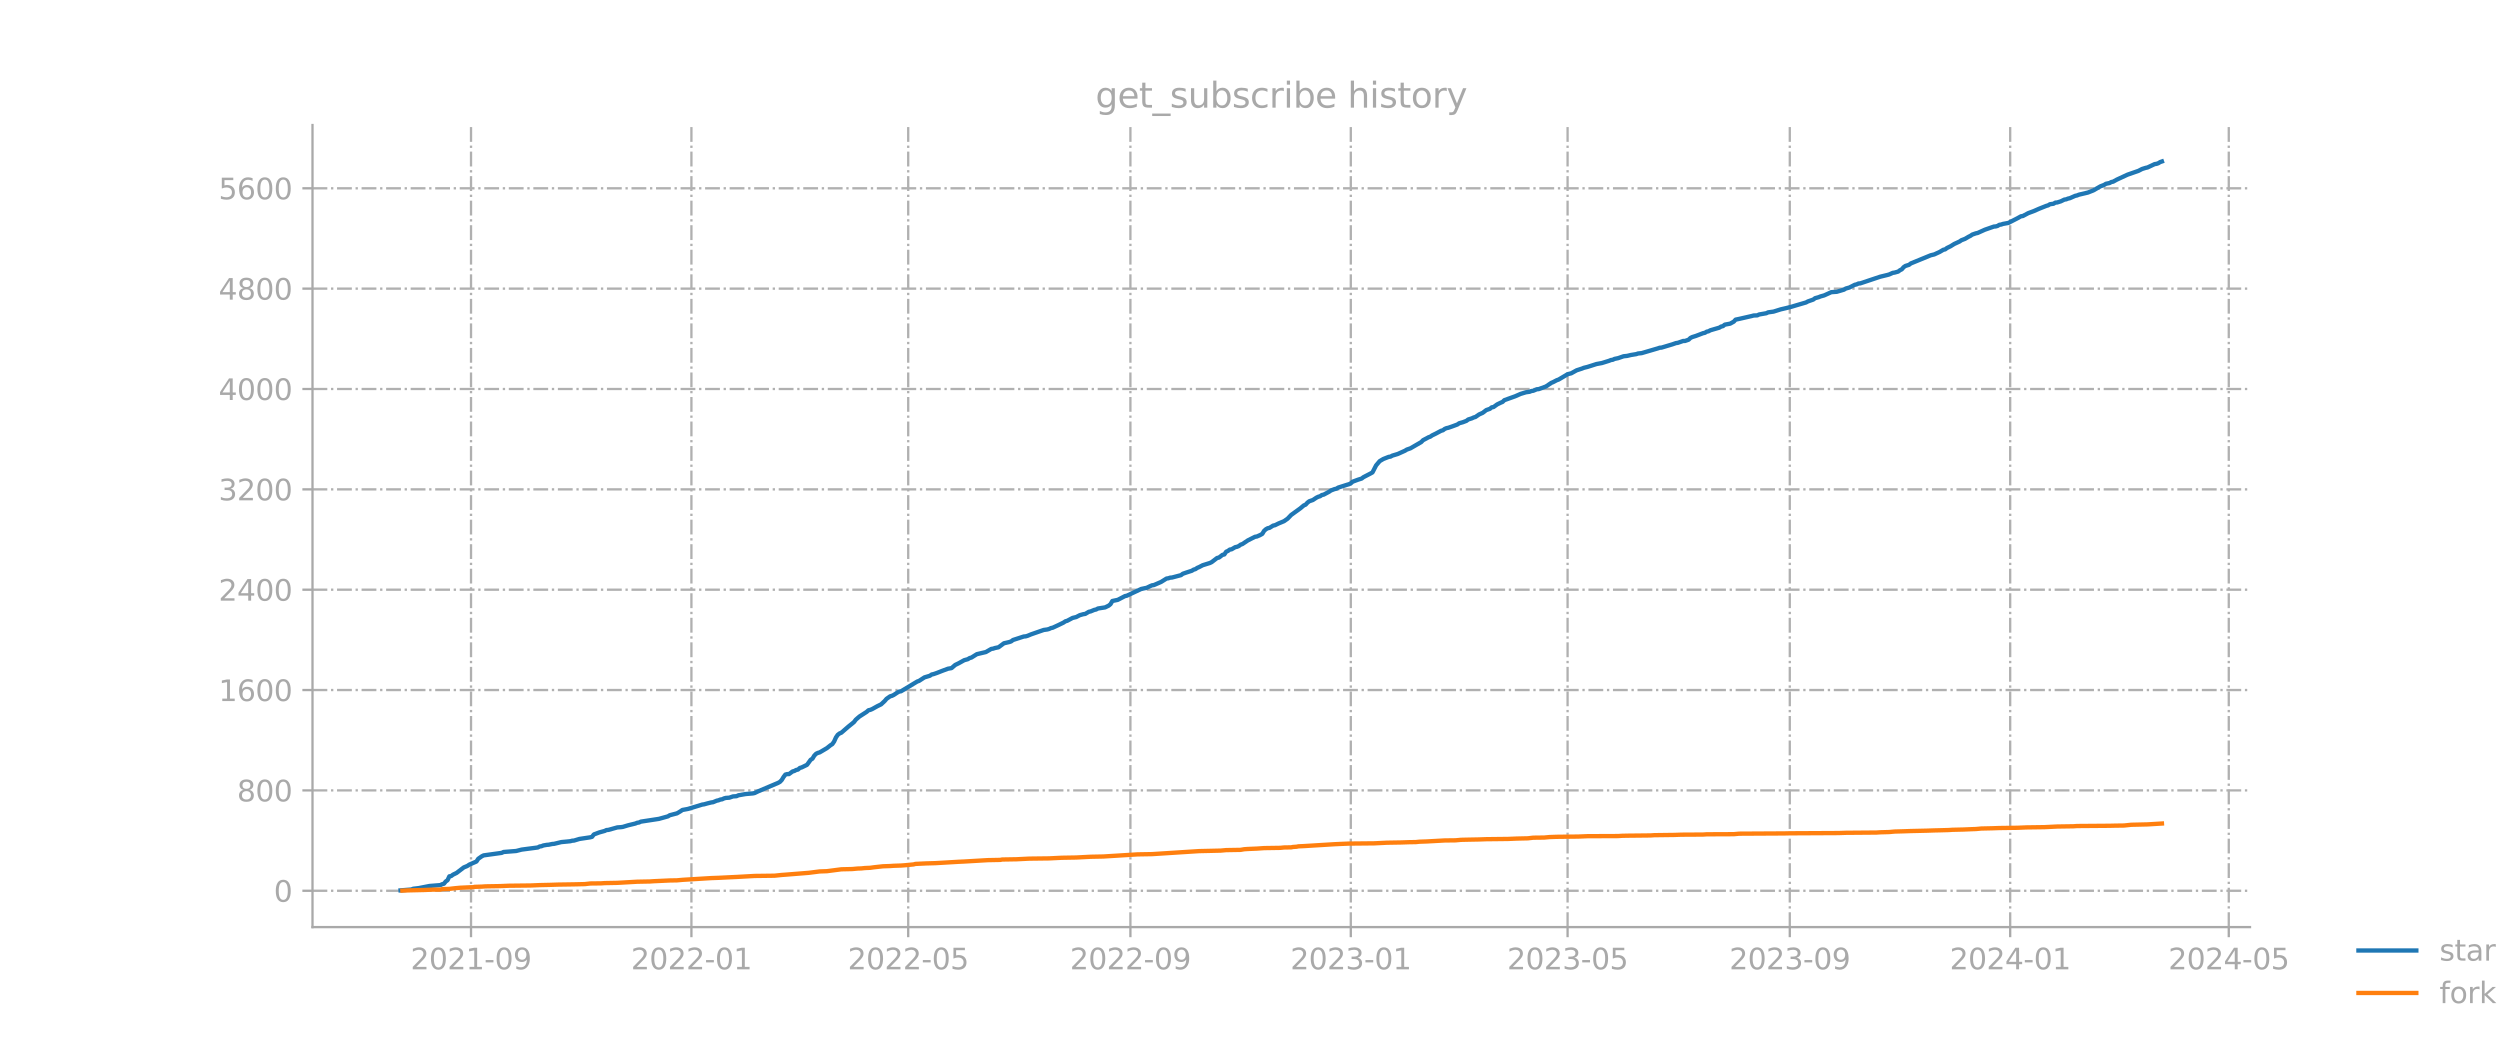<?xml version="1.0" encoding="utf-8" standalone="no"?>
<!DOCTYPE svg PUBLIC "-//W3C//DTD SVG 1.1//EN"
  "http://www.w3.org/Graphics/SVG/1.1/DTD/svg11.dtd">
<svg xmlns:xlink="http://www.w3.org/1999/xlink" width="864pt" height="360pt" viewBox="0 0 864 360" xmlns="http://www.w3.org/2000/svg" version="1.1">
 <defs>
  <style type="text/css">*{stroke-linejoin: round; stroke-linecap: butt}</style>
 </defs>
 <g id="figure_1">
  <g id="patch_1">
   <path d="M 0 360 
L 864 360 
L 864 0 
L 0 0 
L 0 360 
z
" style="fill: none; opacity: 0"/>
  </g>
  <g id="axes_1">
   <g id="patch_2">
    <path d="M 108 320.4 
L 777.6 320.4 
L 777.6 43.2 
L 108 43.2 
L 108 320.4 
z
" style="fill: none; opacity: 0"/>
   </g>
   <g id="matplotlib.axis_1">
    <g id="xtick_1">
     <g id="line2d_1">
      <path d="M 162.785 320.4 
L 162.785 43.2 
" clip-path="url(#pec0a8b3ad5)" style="fill: none; stroke-dasharray: 5.12,1.28,0.8,1.28; stroke-dashoffset: 0; stroke: #b0b0b0; stroke-width: 0.8"/>
     </g>
     <g id="line2d_2">
      <defs>
       <path id="m3a8249c954" d="M 0 0 
L 0 3.5 
" style="stroke: #a9a9a9; stroke-width: 0.8"/>
      </defs>
      <g>
       <use xlink:href="#m3a8249c954" x="162.785" y="320.4" style="fill: #a9a9a9; stroke: #a9a9a9; stroke-width: 0.8"/>
      </g>
     </g>
     <g id="text_1">
      <!-- 2021-09 -->
      <g style="fill: #a9a9a9" transform="translate(141.894 334.998) scale(0.1 -0.1)">
       <defs>
        <path id="DejaVuSans-32" d="M 1228 531 
L 3431 531 
L 3431 0 
L 469 0 
L 469 531 
Q 828 903 1448 1529 
Q 2069 2156 2228 2338 
Q 2531 2678 2651 2914 
Q 2772 3150 2772 3378 
Q 2772 3750 2511 3984 
Q 2250 4219 1831 4219 
Q 1534 4219 1204 4116 
Q 875 4013 500 3803 
L 500 4441 
Q 881 4594 1212 4672 
Q 1544 4750 1819 4750 
Q 2544 4750 2975 4387 
Q 3406 4025 3406 3419 
Q 3406 3131 3298 2873 
Q 3191 2616 2906 2266 
Q 2828 2175 2409 1742 
Q 1991 1309 1228 531 
z
" transform="scale(0.016)"/>
        <path id="DejaVuSans-30" d="M 2034 4250 
Q 1547 4250 1301 3770 
Q 1056 3291 1056 2328 
Q 1056 1369 1301 889 
Q 1547 409 2034 409 
Q 2525 409 2770 889 
Q 3016 1369 3016 2328 
Q 3016 3291 2770 3770 
Q 2525 4250 2034 4250 
z
M 2034 4750 
Q 2819 4750 3233 4129 
Q 3647 3509 3647 2328 
Q 3647 1150 3233 529 
Q 2819 -91 2034 -91 
Q 1250 -91 836 529 
Q 422 1150 422 2328 
Q 422 3509 836 4129 
Q 1250 4750 2034 4750 
z
" transform="scale(0.016)"/>
        <path id="DejaVuSans-31" d="M 794 531 
L 1825 531 
L 1825 4091 
L 703 3866 
L 703 4441 
L 1819 4666 
L 2450 4666 
L 2450 531 
L 3481 531 
L 3481 0 
L 794 0 
L 794 531 
z
" transform="scale(0.016)"/>
        <path id="DejaVuSans-2d" d="M 313 2009 
L 1997 2009 
L 1997 1497 
L 313 1497 
L 313 2009 
z
" transform="scale(0.016)"/>
        <path id="DejaVuSans-39" d="M 703 97 
L 703 672 
Q 941 559 1184 500 
Q 1428 441 1663 441 
Q 2288 441 2617 861 
Q 2947 1281 2994 2138 
Q 2813 1869 2534 1725 
Q 2256 1581 1919 1581 
Q 1219 1581 811 2004 
Q 403 2428 403 3163 
Q 403 3881 828 4315 
Q 1253 4750 1959 4750 
Q 2769 4750 3195 4129 
Q 3622 3509 3622 2328 
Q 3622 1225 3098 567 
Q 2575 -91 1691 -91 
Q 1453 -91 1209 -44 
Q 966 3 703 97 
z
M 1959 2075 
Q 2384 2075 2632 2365 
Q 2881 2656 2881 3163 
Q 2881 3666 2632 3958 
Q 2384 4250 1959 4250 
Q 1534 4250 1286 3958 
Q 1038 3666 1038 3163 
Q 1038 2656 1286 2365 
Q 1534 2075 1959 2075 
z
" transform="scale(0.016)"/>
       </defs>
       <use xlink:href="#DejaVuSans-32"/>
       <use xlink:href="#DejaVuSans-30" x="63.623"/>
       <use xlink:href="#DejaVuSans-32" x="127.246"/>
       <use xlink:href="#DejaVuSans-31" x="190.869"/>
       <use xlink:href="#DejaVuSans-2d" x="254.492"/>
       <use xlink:href="#DejaVuSans-30" x="290.576"/>
       <use xlink:href="#DejaVuSans-39" x="354.199"/>
      </g>
     </g>
    </g>
    <g id="xtick_2">
     <g id="line2d_3">
      <path d="M 238.954 320.4 
L 238.954 43.2 
" clip-path="url(#pec0a8b3ad5)" style="fill: none; stroke-dasharray: 5.12,1.28,0.8,1.28; stroke-dashoffset: 0; stroke: #b0b0b0; stroke-width: 0.8"/>
     </g>
     <g id="line2d_4">
      <g>
       <use xlink:href="#m3a8249c954" x="238.954" y="320.4" style="fill: #a9a9a9; stroke: #a9a9a9; stroke-width: 0.8"/>
      </g>
     </g>
     <g id="text_2">
      <!-- 2022-01 -->
      <g style="fill: #a9a9a9" transform="translate(218.063 334.998) scale(0.1 -0.1)">
       <use xlink:href="#DejaVuSans-32"/>
       <use xlink:href="#DejaVuSans-30" x="63.623"/>
       <use xlink:href="#DejaVuSans-32" x="127.246"/>
       <use xlink:href="#DejaVuSans-32" x="190.869"/>
       <use xlink:href="#DejaVuSans-2d" x="254.492"/>
       <use xlink:href="#DejaVuSans-30" x="290.576"/>
       <use xlink:href="#DejaVuSans-31" x="354.199"/>
      </g>
     </g>
    </g>
    <g id="xtick_3">
     <g id="line2d_5">
      <path d="M 313.875 320.4 
L 313.875 43.2 
" clip-path="url(#pec0a8b3ad5)" style="fill: none; stroke-dasharray: 5.12,1.28,0.8,1.28; stroke-dashoffset: 0; stroke: #b0b0b0; stroke-width: 0.8"/>
     </g>
     <g id="line2d_6">
      <g>
       <use xlink:href="#m3a8249c954" x="313.875" y="320.4" style="fill: #a9a9a9; stroke: #a9a9a9; stroke-width: 0.8"/>
      </g>
     </g>
     <g id="text_3">
      <!-- 2022-05 -->
      <g style="fill: #a9a9a9" transform="translate(292.983 334.998) scale(0.1 -0.1)">
       <defs>
        <path id="DejaVuSans-35" d="M 691 4666 
L 3169 4666 
L 3169 4134 
L 1269 4134 
L 1269 2991 
Q 1406 3038 1543 3061 
Q 1681 3084 1819 3084 
Q 2600 3084 3056 2656 
Q 3513 2228 3513 1497 
Q 3513 744 3044 326 
Q 2575 -91 1722 -91 
Q 1428 -91 1123 -41 
Q 819 9 494 109 
L 494 744 
Q 775 591 1075 516 
Q 1375 441 1709 441 
Q 2250 441 2565 725 
Q 2881 1009 2881 1497 
Q 2881 1984 2565 2268 
Q 2250 2553 1709 2553 
Q 1456 2553 1204 2497 
Q 953 2441 691 2322 
L 691 4666 
z
" transform="scale(0.016)"/>
       </defs>
       <use xlink:href="#DejaVuSans-32"/>
       <use xlink:href="#DejaVuSans-30" x="63.623"/>
       <use xlink:href="#DejaVuSans-32" x="127.246"/>
       <use xlink:href="#DejaVuSans-32" x="190.869"/>
       <use xlink:href="#DejaVuSans-2d" x="254.492"/>
       <use xlink:href="#DejaVuSans-30" x="290.576"/>
       <use xlink:href="#DejaVuSans-35" x="354.199"/>
      </g>
     </g>
    </g>
    <g id="xtick_4">
     <g id="line2d_7">
      <path d="M 390.668 320.4 
L 390.668 43.2 
" clip-path="url(#pec0a8b3ad5)" style="fill: none; stroke-dasharray: 5.12,1.28,0.8,1.28; stroke-dashoffset: 0; stroke: #b0b0b0; stroke-width: 0.8"/>
     </g>
     <g id="line2d_8">
      <g>
       <use xlink:href="#m3a8249c954" x="390.668" y="320.4" style="fill: #a9a9a9; stroke: #a9a9a9; stroke-width: 0.8"/>
      </g>
     </g>
     <g id="text_4">
      <!-- 2022-09 -->
      <g style="fill: #a9a9a9" transform="translate(369.777 334.998) scale(0.1 -0.1)">
       <use xlink:href="#DejaVuSans-32"/>
       <use xlink:href="#DejaVuSans-30" x="63.623"/>
       <use xlink:href="#DejaVuSans-32" x="127.246"/>
       <use xlink:href="#DejaVuSans-32" x="190.869"/>
       <use xlink:href="#DejaVuSans-2d" x="254.492"/>
       <use xlink:href="#DejaVuSans-30" x="290.576"/>
       <use xlink:href="#DejaVuSans-39" x="354.199"/>
      </g>
     </g>
    </g>
    <g id="xtick_5">
     <g id="line2d_9">
      <path d="M 466.837 320.4 
L 466.837 43.2 
" clip-path="url(#pec0a8b3ad5)" style="fill: none; stroke-dasharray: 5.12,1.28,0.8,1.28; stroke-dashoffset: 0; stroke: #b0b0b0; stroke-width: 0.8"/>
     </g>
     <g id="line2d_10">
      <g>
       <use xlink:href="#m3a8249c954" x="466.837" y="320.4" style="fill: #a9a9a9; stroke: #a9a9a9; stroke-width: 0.8"/>
      </g>
     </g>
     <g id="text_5">
      <!-- 2023-01 -->
      <g style="fill: #a9a9a9" transform="translate(445.946 334.998) scale(0.1 -0.1)">
       <defs>
        <path id="DejaVuSans-33" d="M 2597 2516 
Q 3050 2419 3304 2112 
Q 3559 1806 3559 1356 
Q 3559 666 3084 287 
Q 2609 -91 1734 -91 
Q 1441 -91 1130 -33 
Q 819 25 488 141 
L 488 750 
Q 750 597 1062 519 
Q 1375 441 1716 441 
Q 2309 441 2620 675 
Q 2931 909 2931 1356 
Q 2931 1769 2642 2001 
Q 2353 2234 1838 2234 
L 1294 2234 
L 1294 2753 
L 1863 2753 
Q 2328 2753 2575 2939 
Q 2822 3125 2822 3475 
Q 2822 3834 2567 4026 
Q 2313 4219 1838 4219 
Q 1578 4219 1281 4162 
Q 984 4106 628 3988 
L 628 4550 
Q 988 4650 1302 4700 
Q 1616 4750 1894 4750 
Q 2613 4750 3031 4423 
Q 3450 4097 3450 3541 
Q 3450 3153 3228 2886 
Q 3006 2619 2597 2516 
z
" transform="scale(0.016)"/>
       </defs>
       <use xlink:href="#DejaVuSans-32"/>
       <use xlink:href="#DejaVuSans-30" x="63.623"/>
       <use xlink:href="#DejaVuSans-32" x="127.246"/>
       <use xlink:href="#DejaVuSans-33" x="190.869"/>
       <use xlink:href="#DejaVuSans-2d" x="254.492"/>
       <use xlink:href="#DejaVuSans-30" x="290.576"/>
       <use xlink:href="#DejaVuSans-31" x="354.199"/>
      </g>
     </g>
    </g>
    <g id="xtick_6">
     <g id="line2d_11">
      <path d="M 541.757 320.4 
L 541.757 43.2 
" clip-path="url(#pec0a8b3ad5)" style="fill: none; stroke-dasharray: 5.12,1.28,0.8,1.28; stroke-dashoffset: 0; stroke: #b0b0b0; stroke-width: 0.8"/>
     </g>
     <g id="line2d_12">
      <g>
       <use xlink:href="#m3a8249c954" x="541.757" y="320.4" style="fill: #a9a9a9; stroke: #a9a9a9; stroke-width: 0.8"/>
      </g>
     </g>
     <g id="text_6">
      <!-- 2023-05 -->
      <g style="fill: #a9a9a9" transform="translate(520.866 334.998) scale(0.1 -0.1)">
       <use xlink:href="#DejaVuSans-32"/>
       <use xlink:href="#DejaVuSans-30" x="63.623"/>
       <use xlink:href="#DejaVuSans-32" x="127.246"/>
       <use xlink:href="#DejaVuSans-33" x="190.869"/>
       <use xlink:href="#DejaVuSans-2d" x="254.492"/>
       <use xlink:href="#DejaVuSans-30" x="290.576"/>
       <use xlink:href="#DejaVuSans-35" x="354.199"/>
      </g>
     </g>
    </g>
    <g id="xtick_7">
     <g id="line2d_13">
      <path d="M 618.55 320.4 
L 618.55 43.2 
" clip-path="url(#pec0a8b3ad5)" style="fill: none; stroke-dasharray: 5.12,1.28,0.8,1.28; stroke-dashoffset: 0; stroke: #b0b0b0; stroke-width: 0.8"/>
     </g>
     <g id="line2d_14">
      <g>
       <use xlink:href="#m3a8249c954" x="618.55" y="320.4" style="fill: #a9a9a9; stroke: #a9a9a9; stroke-width: 0.8"/>
      </g>
     </g>
     <g id="text_7">
      <!-- 2023-09 -->
      <g style="fill: #a9a9a9" transform="translate(597.659 334.998) scale(0.1 -0.1)">
       <use xlink:href="#DejaVuSans-32"/>
       <use xlink:href="#DejaVuSans-30" x="63.623"/>
       <use xlink:href="#DejaVuSans-32" x="127.246"/>
       <use xlink:href="#DejaVuSans-33" x="190.869"/>
       <use xlink:href="#DejaVuSans-2d" x="254.492"/>
       <use xlink:href="#DejaVuSans-30" x="290.576"/>
       <use xlink:href="#DejaVuSans-39" x="354.199"/>
      </g>
     </g>
    </g>
    <g id="xtick_8">
     <g id="line2d_15">
      <path d="M 694.719 320.4 
L 694.719 43.2 
" clip-path="url(#pec0a8b3ad5)" style="fill: none; stroke-dasharray: 5.12,1.28,0.8,1.28; stroke-dashoffset: 0; stroke: #b0b0b0; stroke-width: 0.8"/>
     </g>
     <g id="line2d_16">
      <g>
       <use xlink:href="#m3a8249c954" x="694.719" y="320.4" style="fill: #a9a9a9; stroke: #a9a9a9; stroke-width: 0.8"/>
      </g>
     </g>
     <g id="text_8">
      <!-- 2024-01 -->
      <g style="fill: #a9a9a9" transform="translate(673.828 334.998) scale(0.1 -0.1)">
       <defs>
        <path id="DejaVuSans-34" d="M 2419 4116 
L 825 1625 
L 2419 1625 
L 2419 4116 
z
M 2253 4666 
L 3047 4666 
L 3047 1625 
L 3713 1625 
L 3713 1100 
L 3047 1100 
L 3047 0 
L 2419 0 
L 2419 1100 
L 313 1100 
L 313 1709 
L 2253 4666 
z
" transform="scale(0.016)"/>
       </defs>
       <use xlink:href="#DejaVuSans-32"/>
       <use xlink:href="#DejaVuSans-30" x="63.623"/>
       <use xlink:href="#DejaVuSans-32" x="127.246"/>
       <use xlink:href="#DejaVuSans-34" x="190.869"/>
       <use xlink:href="#DejaVuSans-2d" x="254.492"/>
       <use xlink:href="#DejaVuSans-30" x="290.576"/>
       <use xlink:href="#DejaVuSans-31" x="354.199"/>
      </g>
     </g>
    </g>
    <g id="xtick_9">
     <g id="line2d_17">
      <path d="M 770.264 320.4 
L 770.264 43.2 
" clip-path="url(#pec0a8b3ad5)" style="fill: none; stroke-dasharray: 5.12,1.28,0.8,1.28; stroke-dashoffset: 0; stroke: #b0b0b0; stroke-width: 0.8"/>
     </g>
     <g id="line2d_18">
      <g>
       <use xlink:href="#m3a8249c954" x="770.264" y="320.4" style="fill: #a9a9a9; stroke: #a9a9a9; stroke-width: 0.8"/>
      </g>
     </g>
     <g id="text_9">
      <!-- 2024-05 -->
      <g style="fill: #a9a9a9" transform="translate(749.373 334.998) scale(0.1 -0.1)">
       <use xlink:href="#DejaVuSans-32"/>
       <use xlink:href="#DejaVuSans-30" x="63.623"/>
       <use xlink:href="#DejaVuSans-32" x="127.246"/>
       <use xlink:href="#DejaVuSans-34" x="190.869"/>
       <use xlink:href="#DejaVuSans-2d" x="254.492"/>
       <use xlink:href="#DejaVuSans-30" x="290.576"/>
       <use xlink:href="#DejaVuSans-35" x="354.199"/>
      </g>
     </g>
    </g>
   </g>
   <g id="matplotlib.axis_2">
    <g id="ytick_1">
     <g id="line2d_19">
      <path d="M 108 307.843 
L 777.6 307.843 
" clip-path="url(#pec0a8b3ad5)" style="fill: none; stroke-dasharray: 5.12,1.28,0.8,1.28; stroke-dashoffset: 0; stroke: #b0b0b0; stroke-width: 0.8"/>
     </g>
     <g id="line2d_20">
      <defs>
       <path id="meb4a288f3b" d="M 0 0 
L -3.5 0 
" style="stroke: #a9a9a9; stroke-width: 0.8"/>
      </defs>
      <g>
       <use xlink:href="#meb4a288f3b" x="108" y="307.843" style="fill: #a9a9a9; stroke: #a9a9a9; stroke-width: 0.8"/>
      </g>
     </g>
     <g id="text_10">
      <!-- 0 -->
      <g style="fill: #a9a9a9" transform="translate(94.638 311.643) scale(0.1 -0.1)">
       <use xlink:href="#DejaVuSans-30"/>
      </g>
     </g>
    </g>
    <g id="ytick_2">
     <g id="line2d_21">
      <path d="M 108 273.162 
L 777.6 273.162 
" clip-path="url(#pec0a8b3ad5)" style="fill: none; stroke-dasharray: 5.12,1.28,0.8,1.28; stroke-dashoffset: 0; stroke: #b0b0b0; stroke-width: 0.8"/>
     </g>
     <g id="line2d_22">
      <g>
       <use xlink:href="#meb4a288f3b" x="108" y="273.162" style="fill: #a9a9a9; stroke: #a9a9a9; stroke-width: 0.8"/>
      </g>
     </g>
     <g id="text_11">
      <!-- 800 -->
      <g style="fill: #a9a9a9" transform="translate(81.912 276.962) scale(0.1 -0.1)">
       <defs>
        <path id="DejaVuSans-38" d="M 2034 2216 
Q 1584 2216 1326 1975 
Q 1069 1734 1069 1313 
Q 1069 891 1326 650 
Q 1584 409 2034 409 
Q 2484 409 2743 651 
Q 3003 894 3003 1313 
Q 3003 1734 2745 1975 
Q 2488 2216 2034 2216 
z
M 1403 2484 
Q 997 2584 770 2862 
Q 544 3141 544 3541 
Q 544 4100 942 4425 
Q 1341 4750 2034 4750 
Q 2731 4750 3128 4425 
Q 3525 4100 3525 3541 
Q 3525 3141 3298 2862 
Q 3072 2584 2669 2484 
Q 3125 2378 3379 2068 
Q 3634 1759 3634 1313 
Q 3634 634 3220 271 
Q 2806 -91 2034 -91 
Q 1263 -91 848 271 
Q 434 634 434 1313 
Q 434 1759 690 2068 
Q 947 2378 1403 2484 
z
M 1172 3481 
Q 1172 3119 1398 2916 
Q 1625 2713 2034 2713 
Q 2441 2713 2670 2916 
Q 2900 3119 2900 3481 
Q 2900 3844 2670 4047 
Q 2441 4250 2034 4250 
Q 1625 4250 1398 4047 
Q 1172 3844 1172 3481 
z
" transform="scale(0.016)"/>
       </defs>
       <use xlink:href="#DejaVuSans-38"/>
       <use xlink:href="#DejaVuSans-30" x="63.623"/>
       <use xlink:href="#DejaVuSans-30" x="127.246"/>
      </g>
     </g>
    </g>
    <g id="ytick_3">
     <g id="line2d_23">
      <path d="M 108 238.482 
L 777.6 238.482 
" clip-path="url(#pec0a8b3ad5)" style="fill: none; stroke-dasharray: 5.12,1.28,0.8,1.28; stroke-dashoffset: 0; stroke: #b0b0b0; stroke-width: 0.8"/>
     </g>
     <g id="line2d_24">
      <g>
       <use xlink:href="#meb4a288f3b" x="108" y="238.482" style="fill: #a9a9a9; stroke: #a9a9a9; stroke-width: 0.8"/>
      </g>
     </g>
     <g id="text_12">
      <!-- 1600 -->
      <g style="fill: #a9a9a9" transform="translate(75.55 242.281) scale(0.1 -0.1)">
       <defs>
        <path id="DejaVuSans-36" d="M 2113 2584 
Q 1688 2584 1439 2293 
Q 1191 2003 1191 1497 
Q 1191 994 1439 701 
Q 1688 409 2113 409 
Q 2538 409 2786 701 
Q 3034 994 3034 1497 
Q 3034 2003 2786 2293 
Q 2538 2584 2113 2584 
z
M 3366 4563 
L 3366 3988 
Q 3128 4100 2886 4159 
Q 2644 4219 2406 4219 
Q 1781 4219 1451 3797 
Q 1122 3375 1075 2522 
Q 1259 2794 1537 2939 
Q 1816 3084 2150 3084 
Q 2853 3084 3261 2657 
Q 3669 2231 3669 1497 
Q 3669 778 3244 343 
Q 2819 -91 2113 -91 
Q 1303 -91 875 529 
Q 447 1150 447 2328 
Q 447 3434 972 4092 
Q 1497 4750 2381 4750 
Q 2619 4750 2861 4703 
Q 3103 4656 3366 4563 
z
" transform="scale(0.016)"/>
       </defs>
       <use xlink:href="#DejaVuSans-31"/>
       <use xlink:href="#DejaVuSans-36" x="63.623"/>
       <use xlink:href="#DejaVuSans-30" x="127.246"/>
       <use xlink:href="#DejaVuSans-30" x="190.869"/>
      </g>
     </g>
    </g>
    <g id="ytick_4">
     <g id="line2d_25">
      <path d="M 108 203.801 
L 777.6 203.801 
" clip-path="url(#pec0a8b3ad5)" style="fill: none; stroke-dasharray: 5.12,1.28,0.8,1.28; stroke-dashoffset: 0; stroke: #b0b0b0; stroke-width: 0.8"/>
     </g>
     <g id="line2d_26">
      <g>
       <use xlink:href="#meb4a288f3b" x="108" y="203.801" style="fill: #a9a9a9; stroke: #a9a9a9; stroke-width: 0.8"/>
      </g>
     </g>
     <g id="text_13">
      <!-- 2400 -->
      <g style="fill: #a9a9a9" transform="translate(75.55 207.6) scale(0.1 -0.1)">
       <use xlink:href="#DejaVuSans-32"/>
       <use xlink:href="#DejaVuSans-34" x="63.623"/>
       <use xlink:href="#DejaVuSans-30" x="127.246"/>
       <use xlink:href="#DejaVuSans-30" x="190.869"/>
      </g>
     </g>
    </g>
    <g id="ytick_5">
     <g id="line2d_27">
      <path d="M 108 169.12 
L 777.6 169.12 
" clip-path="url(#pec0a8b3ad5)" style="fill: none; stroke-dasharray: 5.12,1.28,0.8,1.28; stroke-dashoffset: 0; stroke: #b0b0b0; stroke-width: 0.8"/>
     </g>
     <g id="line2d_28">
      <g>
       <use xlink:href="#meb4a288f3b" x="108" y="169.12" style="fill: #a9a9a9; stroke: #a9a9a9; stroke-width: 0.8"/>
      </g>
     </g>
     <g id="text_14">
      <!-- 3200 -->
      <g style="fill: #a9a9a9" transform="translate(75.55 172.919) scale(0.1 -0.1)">
       <use xlink:href="#DejaVuSans-33"/>
       <use xlink:href="#DejaVuSans-32" x="63.623"/>
       <use xlink:href="#DejaVuSans-30" x="127.246"/>
       <use xlink:href="#DejaVuSans-30" x="190.869"/>
      </g>
     </g>
    </g>
    <g id="ytick_6">
     <g id="line2d_29">
      <path d="M 108 134.439 
L 777.6 134.439 
" clip-path="url(#pec0a8b3ad5)" style="fill: none; stroke-dasharray: 5.12,1.28,0.8,1.28; stroke-dashoffset: 0; stroke: #b0b0b0; stroke-width: 0.8"/>
     </g>
     <g id="line2d_30">
      <g>
       <use xlink:href="#meb4a288f3b" x="108" y="134.439" style="fill: #a9a9a9; stroke: #a9a9a9; stroke-width: 0.8"/>
      </g>
     </g>
     <g id="text_15">
      <!-- 4000 -->
      <g style="fill: #a9a9a9" transform="translate(75.55 138.238) scale(0.1 -0.1)">
       <use xlink:href="#DejaVuSans-34"/>
       <use xlink:href="#DejaVuSans-30" x="63.623"/>
       <use xlink:href="#DejaVuSans-30" x="127.246"/>
       <use xlink:href="#DejaVuSans-30" x="190.869"/>
      </g>
     </g>
    </g>
    <g id="ytick_7">
     <g id="line2d_31">
      <path d="M 108 99.758 
L 777.6 99.758 
" clip-path="url(#pec0a8b3ad5)" style="fill: none; stroke-dasharray: 5.12,1.28,0.8,1.28; stroke-dashoffset: 0; stroke: #b0b0b0; stroke-width: 0.8"/>
     </g>
     <g id="line2d_32">
      <g>
       <use xlink:href="#meb4a288f3b" x="108" y="99.758" style="fill: #a9a9a9; stroke: #a9a9a9; stroke-width: 0.8"/>
      </g>
     </g>
     <g id="text_16">
      <!-- 4800 -->
      <g style="fill: #a9a9a9" transform="translate(75.55 103.557) scale(0.1 -0.1)">
       <use xlink:href="#DejaVuSans-34"/>
       <use xlink:href="#DejaVuSans-38" x="63.623"/>
       <use xlink:href="#DejaVuSans-30" x="127.246"/>
       <use xlink:href="#DejaVuSans-30" x="190.869"/>
      </g>
     </g>
    </g>
    <g id="ytick_8">
     <g id="line2d_33">
      <path d="M 108 65.077 
L 777.6 65.077 
" clip-path="url(#pec0a8b3ad5)" style="fill: none; stroke-dasharray: 5.12,1.28,0.8,1.28; stroke-dashoffset: 0; stroke: #b0b0b0; stroke-width: 0.8"/>
     </g>
     <g id="line2d_34">
      <g>
       <use xlink:href="#meb4a288f3b" x="108" y="65.077" style="fill: #a9a9a9; stroke: #a9a9a9; stroke-width: 0.8"/>
      </g>
     </g>
     <g id="text_17">
      <!-- 5600 -->
      <g style="fill: #a9a9a9" transform="translate(75.55 68.876) scale(0.1 -0.1)">
       <use xlink:href="#DejaVuSans-35"/>
       <use xlink:href="#DejaVuSans-36" x="63.623"/>
       <use xlink:href="#DejaVuSans-30" x="127.246"/>
       <use xlink:href="#DejaVuSans-30" x="190.869"/>
      </g>
     </g>
    </g>
   </g>
   <g id="line2d_35">
    <path d="M 138.436 307.713 
L 142.182 307.41 
L 142.807 307.15 
L 144.68 306.933 
L 148.426 306.196 
L 152.172 305.893 
L 152.796 305.589 
L 153.42 305.416 
L 154.045 304.635 
L 154.669 304.202 
L 155.293 302.858 
L 155.918 302.771 
L 156.542 302.294 
L 157.791 301.687 
L 160.288 299.78 
L 161.537 299.26 
L 162.161 298.826 
L 164.658 297.743 
L 165.283 296.789 
L 166.531 295.922 
L 167.156 295.618 
L 173.399 294.751 
L 174.023 294.448 
L 178.394 294.101 
L 180.267 293.624 
L 185.886 292.887 
L 186.51 292.54 
L 187.135 292.454 
L 187.759 292.194 
L 189.008 291.977 
L 189.632 291.933 
L 190.881 291.673 
L 191.505 291.63 
L 194.002 291.023 
L 195.875 290.85 
L 197.124 290.72 
L 197.748 290.546 
L 198.373 290.503 
L 200.246 289.939 
L 203.992 289.376 
L 204.616 289.202 
L 205.24 288.379 
L 207.113 287.685 
L 208.986 287.165 
L 209.611 286.861 
L 210.235 286.818 
L 213.357 285.951 
L 214.605 285.864 
L 215.23 285.778 
L 217.103 285.214 
L 219.6 284.607 
L 220.224 284.347 
L 220.849 284.26 
L 221.473 283.957 
L 227.716 283.003 
L 230.838 282.136 
L 231.462 281.746 
L 233.96 281.096 
L 235.208 280.359 
L 235.833 279.925 
L 237.706 279.578 
L 241.452 278.451 
L 242.7 278.061 
L 243.325 277.974 
L 244.573 277.628 
L 245.822 277.324 
L 246.446 277.237 
L 247.695 276.717 
L 248.319 276.587 
L 248.944 276.327 
L 249.568 276.24 
L 250.192 275.937 
L 250.817 275.764 
L 252.065 275.677 
L 253.314 275.243 
L 254.563 275.157 
L 255.187 274.853 
L 257.684 274.42 
L 260.182 274.203 
L 260.806 274.073 
L 262.055 273.466 
L 268.923 270.561 
L 269.547 270.215 
L 270.171 269.564 
L 270.796 268.524 
L 271.42 267.7 
L 272.044 267.527 
L 272.669 267.527 
L 273.917 266.616 
L 274.542 266.443 
L 275.166 266.096 
L 275.79 265.966 
L 276.415 265.403 
L 277.039 265.229 
L 278.912 264.319 
L 280.161 262.585 
L 280.785 262.195 
L 281.409 261.154 
L 282.034 260.504 
L 282.658 260.2 
L 283.282 260.027 
L 285.78 258.553 
L 287.028 257.556 
L 287.653 257.166 
L 288.277 256.256 
L 288.901 254.868 
L 289.526 253.958 
L 290.15 253.481 
L 290.774 253.221 
L 293.272 251.053 
L 294.52 250.056 
L 295.145 249.536 
L 295.769 248.712 
L 297.018 247.629 
L 299.515 246.025 
L 300.139 245.461 
L 300.764 245.331 
L 301.388 245.071 
L 303.261 244.031 
L 304.51 243.424 
L 305.758 242.253 
L 306.383 241.516 
L 307.631 240.649 
L 308.256 240.476 
L 308.88 240.172 
L 310.129 239.349 
L 310.753 239.002 
L 311.377 238.915 
L 316.996 235.534 
L 317.621 235.317 
L 319.494 234.103 
L 321.367 233.54 
L 321.991 233.106 
L 322.615 232.976 
L 323.864 232.542 
L 325.737 231.806 
L 327.61 231.112 
L 328.859 230.895 
L 330.107 229.811 
L 331.356 229.204 
L 332.605 228.511 
L 333.229 228.164 
L 334.478 227.817 
L 335.102 227.427 
L 335.726 227.254 
L 337.599 226.083 
L 340.721 225.346 
L 342.594 224.262 
L 343.218 224.176 
L 343.843 223.959 
L 345.091 223.699 
L 346.964 222.312 
L 348.837 221.878 
L 349.462 221.661 
L 350.086 221.184 
L 353.832 219.971 
L 354.457 219.927 
L 355.081 219.754 
L 356.33 219.234 
L 360.7 217.716 
L 361.949 217.543 
L 362.573 217.37 
L 363.197 217.066 
L 363.822 216.936 
L 365.695 216.069 
L 367.568 215.159 
L 368.192 214.725 
L 368.816 214.552 
L 370.689 213.555 
L 371.938 213.251 
L 373.187 212.601 
L 374.435 212.254 
L 375.06 212.167 
L 376.308 211.43 
L 376.933 211.3 
L 378.181 210.78 
L 378.806 210.65 
L 379.43 210.303 
L 381.927 209.913 
L 383.176 209.306 
L 383.8 208.786 
L 384.425 207.702 
L 385.673 207.442 
L 386.298 207.312 
L 388.795 206.012 
L 389.419 205.882 
L 394.414 203.541 
L 396.287 203.15 
L 397.536 202.544 
L 398.16 202.283 
L 398.784 202.197 
L 401.282 201.113 
L 403.155 199.942 
L 403.779 199.856 
L 404.403 199.639 
L 405.028 199.596 
L 408.149 198.772 
L 408.774 198.295 
L 410.022 197.862 
L 411.895 197.255 
L 412.52 196.865 
L 413.144 196.691 
L 413.768 196.258 
L 414.393 195.997 
L 415.641 195.347 
L 418.139 194.567 
L 418.763 194.263 
L 420.636 192.833 
L 421.26 192.703 
L 422.509 191.749 
L 423.133 191.619 
L 423.758 190.665 
L 424.382 190.405 
L 425.006 189.928 
L 425.631 189.842 
L 426.879 189.105 
L 427.504 188.975 
L 428.128 188.715 
L 428.752 188.238 
L 429.377 188.021 
L 431.25 186.764 
L 433.747 185.507 
L 434.371 185.42 
L 435.62 184.856 
L 436.244 184.509 
L 436.869 183.469 
L 437.493 182.905 
L 438.117 182.559 
L 438.742 182.429 
L 439.99 181.648 
L 440.615 181.518 
L 441.863 180.911 
L 443.737 180.131 
L 444.985 179.264 
L 446.234 177.963 
L 449.356 175.709 
L 450.604 174.669 
L 451.229 174.409 
L 451.853 173.715 
L 452.477 173.238 
L 453.726 172.805 
L 454.975 171.981 
L 455.599 171.678 
L 456.223 171.504 
L 456.848 171.071 
L 457.472 170.941 
L 459.345 169.943 
L 459.969 169.51 
L 461.218 169.033 
L 461.842 168.903 
L 462.467 168.513 
L 465.588 167.516 
L 466.213 167.342 
L 466.837 167.039 
L 467.461 166.475 
L 469.334 165.782 
L 470.583 165.392 
L 471.207 164.915 
L 473.705 163.614 
L 474.329 163.267 
L 475.578 160.84 
L 476.826 159.366 
L 478.075 158.629 
L 479.948 157.892 
L 480.572 157.805 
L 481.197 157.458 
L 483.07 156.895 
L 485.567 155.768 
L 486.191 155.377 
L 487.44 154.944 
L 491.186 152.776 
L 491.81 152.126 
L 493.059 151.476 
L 493.683 151.129 
L 494.308 150.912 
L 494.932 150.479 
L 496.181 149.872 
L 498.054 148.875 
L 498.678 148.701 
L 499.302 148.225 
L 499.927 147.964 
L 500.551 147.834 
L 501.8 147.401 
L 503.673 146.707 
L 504.297 146.274 
L 505.546 145.927 
L 506.794 145.45 
L 507.419 144.973 
L 508.667 144.583 
L 509.292 144.28 
L 509.916 144.106 
L 511.165 143.239 
L 512.413 142.676 
L 513.662 141.722 
L 514.911 141.288 
L 515.535 140.768 
L 516.159 140.681 
L 517.408 139.771 
L 518.657 139.164 
L 519.281 138.904 
L 519.905 138.297 
L 523.651 136.953 
L 525.524 136.13 
L 527.397 135.566 
L 528.646 135.393 
L 529.27 135.133 
L 529.895 135.046 
L 531.143 134.526 
L 531.768 134.482 
L 534.265 133.572 
L 536.138 132.315 
L 536.763 132.055 
L 538.011 131.404 
L 538.636 131.188 
L 541.133 129.714 
L 541.757 129.323 
L 543.006 129.02 
L 544.879 127.98 
L 546.752 127.373 
L 547.376 127.113 
L 548.625 126.809 
L 551.747 125.812 
L 553.62 125.465 
L 556.117 124.685 
L 556.741 124.425 
L 557.366 124.338 
L 557.99 124.035 
L 559.239 123.775 
L 560.487 123.341 
L 561.112 123.124 
L 562.36 122.994 
L 563.609 122.691 
L 565.482 122.387 
L 566.106 122.171 
L 567.355 122.04 
L 572.974 120.393 
L 573.598 120.176 
L 574.223 120.133 
L 577.969 119.006 
L 579.217 118.572 
L 579.842 118.486 
L 581.715 117.835 
L 582.339 117.835 
L 583.588 117.402 
L 584.212 116.795 
L 584.836 116.492 
L 586.085 116.101 
L 588.582 115.148 
L 589.207 115.018 
L 589.831 114.627 
L 590.455 114.497 
L 591.08 114.151 
L 594.201 113.24 
L 594.826 112.85 
L 595.45 112.72 
L 596.074 112.2 
L 597.947 111.853 
L 599.196 111.159 
L 599.82 110.466 
L 601.069 110.206 
L 605.439 109.209 
L 606.064 109.035 
L 607.312 108.992 
L 607.937 108.688 
L 610.434 108.255 
L 611.058 107.951 
L 612.931 107.691 
L 615.429 106.911 
L 617.302 106.477 
L 619.175 106.001 
L 621.048 105.437 
L 624.17 104.527 
L 624.794 104.18 
L 626.667 103.53 
L 627.291 103.053 
L 628.54 102.706 
L 629.164 102.446 
L 630.413 102.099 
L 632.91 100.972 
L 634.783 100.842 
L 637.281 100.105 
L 637.905 99.715 
L 639.154 99.368 
L 641.027 98.414 
L 641.651 98.284 
L 642.275 97.981 
L 642.9 97.937 
L 649.767 95.64 
L 652.265 95.033 
L 652.889 94.859 
L 654.138 94.296 
L 654.762 94.209 
L 656.011 93.862 
L 656.635 93.385 
L 657.259 93.082 
L 657.884 92.345 
L 658.508 91.911 
L 659.757 91.521 
L 660.381 91.044 
L 667.249 88.227 
L 668.497 87.923 
L 670.37 87.056 
L 671.619 86.319 
L 672.243 86.189 
L 672.868 85.712 
L 674.116 85.105 
L 675.365 84.325 
L 677.238 83.458 
L 677.862 83.024 
L 679.111 82.548 
L 680.36 81.811 
L 680.984 81.507 
L 681.608 81.074 
L 682.857 80.64 
L 683.481 80.51 
L 685.979 79.383 
L 689.1 78.299 
L 689.725 78.256 
L 690.349 78.082 
L 690.973 77.692 
L 691.598 77.606 
L 692.222 77.389 
L 694.095 77.042 
L 697.217 75.438 
L 698.465 74.744 
L 699.09 74.658 
L 700.963 73.661 
L 702.836 72.967 
L 704.709 72.143 
L 707.206 71.146 
L 707.83 70.973 
L 708.455 70.583 
L 709.703 70.409 
L 710.328 70.019 
L 710.952 69.976 
L 712.201 69.586 
L 713.45 68.979 
L 714.074 68.892 
L 714.698 68.632 
L 715.323 68.502 
L 717.196 67.678 
L 717.82 67.548 
L 718.444 67.288 
L 721.566 66.551 
L 723.439 65.814 
L 725.936 64.384 
L 727.185 63.907 
L 727.809 63.516 
L 729.058 63.256 
L 729.682 62.91 
L 730.307 62.78 
L 731.555 62.086 
L 735.301 60.352 
L 739.047 59.051 
L 740.296 58.401 
L 741.545 58.011 
L 742.169 57.881 
L 744.666 56.71 
L 745.291 56.624 
L 745.915 56.407 
L 746.539 56.017 
L 747.164 55.8 
L 747.164 55.8 
" clip-path="url(#pec0a8b3ad5)" style="fill: none; stroke: #1f77b4; stroke-width: 1.5; stroke-linecap: square"/>
   </g>
   <g id="line2d_36">
    <path d="M 139.061 307.8 
L 140.934 307.713 
L 142.807 307.67 
L 146.553 307.583 
L 149.674 307.453 
L 152.172 307.453 
L 152.796 307.28 
L 155.293 307.193 
L 157.166 306.976 
L 159.039 306.803 
L 162.785 306.63 
L 163.41 306.63 
L 164.034 306.499 
L 166.531 306.413 
L 167.78 306.326 
L 172.775 306.239 
L 175.897 306.109 
L 183.389 306.023 
L 186.51 305.893 
L 190.256 305.806 
L 192.754 305.719 
L 198.373 305.632 
L 200.246 305.589 
L 202.119 305.546 
L 203.992 305.329 
L 207.738 305.286 
L 208.986 305.199 
L 213.357 305.112 
L 220.224 304.722 
L 224.595 304.635 
L 225.843 304.549 
L 227.716 304.462 
L 231.462 304.289 
L 233.96 304.245 
L 235.833 304.072 
L 245.822 303.465 
L 248.319 303.378 
L 252.69 303.161 
L 254.563 303.075 
L 260.806 302.728 
L 267.674 302.641 
L 270.171 302.381 
L 271.42 302.294 
L 279.536 301.644 
L 283.282 301.167 
L 285.78 301.081 
L 290.774 300.43 
L 294.52 300.344 
L 296.393 300.17 
L 297.642 300.127 
L 298.891 299.997 
L 300.764 299.91 
L 302.012 299.737 
L 305.134 299.39 
L 307.631 299.303 
L 308.88 299.216 
L 311.377 299.13 
L 312.626 299.043 
L 315.748 298.74 
L 316.372 298.566 
L 320.118 298.393 
L 323.24 298.306 
L 331.356 297.829 
L 333.229 297.743 
L 341.345 297.266 
L 345.716 297.179 
L 346.34 297.049 
L 351.335 296.962 
L 355.705 296.745 
L 362.573 296.659 
L 366.943 296.442 
L 371.938 296.355 
L 376.933 296.095 
L 381.303 296.008 
L 393.165 295.272 
L 398.16 295.185 
L 414.393 294.144 
L 418.139 294.058 
L 420.012 294.014 
L 421.885 293.971 
L 423.758 293.798 
L 428.752 293.711 
L 430.001 293.494 
L 431.25 293.407 
L 434.371 293.277 
L 435.62 293.191 
L 436.869 293.104 
L 442.488 293.017 
L 443.737 292.887 
L 446.234 292.844 
L 446.858 292.714 
L 448.107 292.627 
L 448.731 292.497 
L 450.604 292.41 
L 461.218 291.76 
L 463.091 291.673 
L 466.213 291.543 
L 474.953 291.457 
L 479.324 291.24 
L 484.318 291.153 
L 486.816 291.066 
L 489.313 291.023 
L 490.562 290.893 
L 493.059 290.806 
L 499.302 290.46 
L 503.048 290.416 
L 504.921 290.243 
L 506.794 290.199 
L 511.165 290.113 
L 513.662 290.026 
L 521.154 289.939 
L 524.276 289.809 
L 528.022 289.723 
L 529.895 289.506 
L 533.641 289.462 
L 535.514 289.289 
L 538.011 289.202 
L 545.503 289.116 
L 548.625 288.986 
L 559.239 288.942 
L 560.487 288.856 
L 562.36 288.812 
L 570.477 288.726 
L 571.725 288.639 
L 578.593 288.552 
L 581.09 288.465 
L 588.582 288.422 
L 589.831 288.335 
L 599.196 288.292 
L 601.069 288.119 
L 616.677 288.032 
L 618.55 287.989 
L 635.408 287.902 
L 637.905 287.815 
L 648.519 287.728 
L 649.767 287.642 
L 652.889 287.555 
L 654.762 287.382 
L 657.884 287.295 
L 660.381 287.208 
L 664.127 287.122 
L 666 287.078 
L 668.497 286.991 
L 670.37 286.948 
L 673.492 286.861 
L 674.741 286.775 
L 678.487 286.688 
L 681.608 286.558 
L 682.857 286.515 
L 684.73 286.341 
L 688.476 286.254 
L 690.973 286.168 
L 697.217 286.081 
L 700.338 285.951 
L 706.582 285.864 
L 710.952 285.648 
L 716.571 285.561 
L 717.82 285.474 
L 729.058 285.387 
L 730.931 285.344 
L 734.053 285.301 
L 736.55 285.041 
L 738.423 284.997 
L 742.169 284.911 
L 747.164 284.607 
L 747.164 284.607 
" clip-path="url(#pec0a8b3ad5)" style="fill: none; stroke: #ff7f0e; stroke-width: 1.5; stroke-linecap: square"/>
   </g>
   <g id="patch_3">
    <path d="M 108 320.4 
L 108 43.2 
" style="fill: none; stroke: #a9a9a9; stroke-width: 0.8; stroke-linejoin: miter; stroke-linecap: square"/>
   </g>
   <g id="patch_4">
    <path d="M 777.6 320.4 
L 777.6 43.2 
" style="fill: none"/>
   </g>
   <g id="patch_5">
    <path d="M 108 320.4 
L 777.6 320.4 
" style="fill: none; stroke: #a9a9a9; stroke-width: 0.8; stroke-linejoin: miter; stroke-linecap: square"/>
   </g>
   <g id="patch_6">
    <path d="M 108 43.2 
L 777.6 43.2 
" style="fill: none"/>
   </g>
   <g id="text_18">
    <!-- get_subscribe history -->
    <g style="fill: #a9a9a9" transform="translate(378.608 37.2) scale(0.12 -0.12)">
     <defs>
      <path id="DejaVuSans-67" d="M 2906 1791 
Q 2906 2416 2648 2759 
Q 2391 3103 1925 3103 
Q 1463 3103 1205 2759 
Q 947 2416 947 1791 
Q 947 1169 1205 825 
Q 1463 481 1925 481 
Q 2391 481 2648 825 
Q 2906 1169 2906 1791 
z
M 3481 434 
Q 3481 -459 3084 -895 
Q 2688 -1331 1869 -1331 
Q 1566 -1331 1297 -1286 
Q 1028 -1241 775 -1147 
L 775 -588 
Q 1028 -725 1275 -790 
Q 1522 -856 1778 -856 
Q 2344 -856 2625 -561 
Q 2906 -266 2906 331 
L 2906 616 
Q 2728 306 2450 153 
Q 2172 0 1784 0 
Q 1141 0 747 490 
Q 353 981 353 1791 
Q 353 2603 747 3093 
Q 1141 3584 1784 3584 
Q 2172 3584 2450 3431 
Q 2728 3278 2906 2969 
L 2906 3500 
L 3481 3500 
L 3481 434 
z
" transform="scale(0.016)"/>
      <path id="DejaVuSans-65" d="M 3597 1894 
L 3597 1613 
L 953 1613 
Q 991 1019 1311 708 
Q 1631 397 2203 397 
Q 2534 397 2845 478 
Q 3156 559 3463 722 
L 3463 178 
Q 3153 47 2828 -22 
Q 2503 -91 2169 -91 
Q 1331 -91 842 396 
Q 353 884 353 1716 
Q 353 2575 817 3079 
Q 1281 3584 2069 3584 
Q 2775 3584 3186 3129 
Q 3597 2675 3597 1894 
z
M 3022 2063 
Q 3016 2534 2758 2815 
Q 2500 3097 2075 3097 
Q 1594 3097 1305 2825 
Q 1016 2553 972 2059 
L 3022 2063 
z
" transform="scale(0.016)"/>
      <path id="DejaVuSans-74" d="M 1172 4494 
L 1172 3500 
L 2356 3500 
L 2356 3053 
L 1172 3053 
L 1172 1153 
Q 1172 725 1289 603 
Q 1406 481 1766 481 
L 2356 481 
L 2356 0 
L 1766 0 
Q 1100 0 847 248 
Q 594 497 594 1153 
L 594 3053 
L 172 3053 
L 172 3500 
L 594 3500 
L 594 4494 
L 1172 4494 
z
" transform="scale(0.016)"/>
      <path id="DejaVuSans-5f" d="M 3263 -1063 
L 3263 -1509 
L -63 -1509 
L -63 -1063 
L 3263 -1063 
z
" transform="scale(0.016)"/>
      <path id="DejaVuSans-73" d="M 2834 3397 
L 2834 2853 
Q 2591 2978 2328 3040 
Q 2066 3103 1784 3103 
Q 1356 3103 1142 2972 
Q 928 2841 928 2578 
Q 928 2378 1081 2264 
Q 1234 2150 1697 2047 
L 1894 2003 
Q 2506 1872 2764 1633 
Q 3022 1394 3022 966 
Q 3022 478 2636 193 
Q 2250 -91 1575 -91 
Q 1294 -91 989 -36 
Q 684 19 347 128 
L 347 722 
Q 666 556 975 473 
Q 1284 391 1588 391 
Q 1994 391 2212 530 
Q 2431 669 2431 922 
Q 2431 1156 2273 1281 
Q 2116 1406 1581 1522 
L 1381 1569 
Q 847 1681 609 1914 
Q 372 2147 372 2553 
Q 372 3047 722 3315 
Q 1072 3584 1716 3584 
Q 2034 3584 2315 3537 
Q 2597 3491 2834 3397 
z
" transform="scale(0.016)"/>
      <path id="DejaVuSans-75" d="M 544 1381 
L 544 3500 
L 1119 3500 
L 1119 1403 
Q 1119 906 1312 657 
Q 1506 409 1894 409 
Q 2359 409 2629 706 
Q 2900 1003 2900 1516 
L 2900 3500 
L 3475 3500 
L 3475 0 
L 2900 0 
L 2900 538 
Q 2691 219 2414 64 
Q 2138 -91 1772 -91 
Q 1169 -91 856 284 
Q 544 659 544 1381 
z
M 1991 3584 
L 1991 3584 
z
" transform="scale(0.016)"/>
      <path id="DejaVuSans-62" d="M 3116 1747 
Q 3116 2381 2855 2742 
Q 2594 3103 2138 3103 
Q 1681 3103 1420 2742 
Q 1159 2381 1159 1747 
Q 1159 1113 1420 752 
Q 1681 391 2138 391 
Q 2594 391 2855 752 
Q 3116 1113 3116 1747 
z
M 1159 2969 
Q 1341 3281 1617 3432 
Q 1894 3584 2278 3584 
Q 2916 3584 3314 3078 
Q 3713 2572 3713 1747 
Q 3713 922 3314 415 
Q 2916 -91 2278 -91 
Q 1894 -91 1617 61 
Q 1341 213 1159 525 
L 1159 0 
L 581 0 
L 581 4863 
L 1159 4863 
L 1159 2969 
z
" transform="scale(0.016)"/>
      <path id="DejaVuSans-63" d="M 3122 3366 
L 3122 2828 
Q 2878 2963 2633 3030 
Q 2388 3097 2138 3097 
Q 1578 3097 1268 2742 
Q 959 2388 959 1747 
Q 959 1106 1268 751 
Q 1578 397 2138 397 
Q 2388 397 2633 464 
Q 2878 531 3122 666 
L 3122 134 
Q 2881 22 2623 -34 
Q 2366 -91 2075 -91 
Q 1284 -91 818 406 
Q 353 903 353 1747 
Q 353 2603 823 3093 
Q 1294 3584 2113 3584 
Q 2378 3584 2631 3529 
Q 2884 3475 3122 3366 
z
" transform="scale(0.016)"/>
      <path id="DejaVuSans-72" d="M 2631 2963 
Q 2534 3019 2420 3045 
Q 2306 3072 2169 3072 
Q 1681 3072 1420 2755 
Q 1159 2438 1159 1844 
L 1159 0 
L 581 0 
L 581 3500 
L 1159 3500 
L 1159 2956 
Q 1341 3275 1631 3429 
Q 1922 3584 2338 3584 
Q 2397 3584 2469 3576 
Q 2541 3569 2628 3553 
L 2631 2963 
z
" transform="scale(0.016)"/>
      <path id="DejaVuSans-69" d="M 603 3500 
L 1178 3500 
L 1178 0 
L 603 0 
L 603 3500 
z
M 603 4863 
L 1178 4863 
L 1178 4134 
L 603 4134 
L 603 4863 
z
" transform="scale(0.016)"/>
      <path id="DejaVuSans-20" transform="scale(0.016)"/>
      <path id="DejaVuSans-68" d="M 3513 2113 
L 3513 0 
L 2938 0 
L 2938 2094 
Q 2938 2591 2744 2837 
Q 2550 3084 2163 3084 
Q 1697 3084 1428 2787 
Q 1159 2491 1159 1978 
L 1159 0 
L 581 0 
L 581 4863 
L 1159 4863 
L 1159 2956 
Q 1366 3272 1645 3428 
Q 1925 3584 2291 3584 
Q 2894 3584 3203 3211 
Q 3513 2838 3513 2113 
z
" transform="scale(0.016)"/>
      <path id="DejaVuSans-6f" d="M 1959 3097 
Q 1497 3097 1228 2736 
Q 959 2375 959 1747 
Q 959 1119 1226 758 
Q 1494 397 1959 397 
Q 2419 397 2687 759 
Q 2956 1122 2956 1747 
Q 2956 2369 2687 2733 
Q 2419 3097 1959 3097 
z
M 1959 3584 
Q 2709 3584 3137 3096 
Q 3566 2609 3566 1747 
Q 3566 888 3137 398 
Q 2709 -91 1959 -91 
Q 1206 -91 779 398 
Q 353 888 353 1747 
Q 353 2609 779 3096 
Q 1206 3584 1959 3584 
z
" transform="scale(0.016)"/>
      <path id="DejaVuSans-79" d="M 2059 -325 
Q 1816 -950 1584 -1140 
Q 1353 -1331 966 -1331 
L 506 -1331 
L 506 -850 
L 844 -850 
Q 1081 -850 1212 -737 
Q 1344 -625 1503 -206 
L 1606 56 
L 191 3500 
L 800 3500 
L 1894 763 
L 2988 3500 
L 3597 3500 
L 2059 -325 
z
" transform="scale(0.016)"/>
     </defs>
     <use xlink:href="#DejaVuSans-67"/>
     <use xlink:href="#DejaVuSans-65" x="63.477"/>
     <use xlink:href="#DejaVuSans-74" x="125"/>
     <use xlink:href="#DejaVuSans-5f" x="164.209"/>
     <use xlink:href="#DejaVuSans-73" x="214.209"/>
     <use xlink:href="#DejaVuSans-75" x="266.309"/>
     <use xlink:href="#DejaVuSans-62" x="329.688"/>
     <use xlink:href="#DejaVuSans-73" x="393.164"/>
     <use xlink:href="#DejaVuSans-63" x="445.264"/>
     <use xlink:href="#DejaVuSans-72" x="500.244"/>
     <use xlink:href="#DejaVuSans-69" x="541.357"/>
     <use xlink:href="#DejaVuSans-62" x="569.141"/>
     <use xlink:href="#DejaVuSans-65" x="632.617"/>
     <use xlink:href="#DejaVuSans-20" x="694.141"/>
     <use xlink:href="#DejaVuSans-68" x="725.928"/>
     <use xlink:href="#DejaVuSans-69" x="789.307"/>
     <use xlink:href="#DejaVuSans-73" x="817.09"/>
     <use xlink:href="#DejaVuSans-74" x="869.189"/>
     <use xlink:href="#DejaVuSans-6f" x="908.398"/>
     <use xlink:href="#DejaVuSans-72" x="969.58"/>
     <use xlink:href="#DejaVuSans-79" x="1010.693"/>
    </g>
   </g>
   <g id="legend_1">
    <g id="line2d_37">
     <path d="M 815.08 328.498 
L 825.08 328.498 
L 835.08 328.498 
" style="fill: none; stroke: #1f77b4; stroke-width: 1.5; stroke-linecap: square"/>
    </g>
    <g id="text_19">
     <!-- star -->
     <g style="fill: #a9a9a9" transform="translate(843.08 331.998) scale(0.1 -0.1)">
      <defs>
       <path id="DejaVuSans-61" d="M 2194 1759 
Q 1497 1759 1228 1600 
Q 959 1441 959 1056 
Q 959 750 1161 570 
Q 1363 391 1709 391 
Q 2188 391 2477 730 
Q 2766 1069 2766 1631 
L 2766 1759 
L 2194 1759 
z
M 3341 1997 
L 3341 0 
L 2766 0 
L 2766 531 
Q 2569 213 2275 61 
Q 1981 -91 1556 -91 
Q 1019 -91 701 211 
Q 384 513 384 1019 
Q 384 1609 779 1909 
Q 1175 2209 1959 2209 
L 2766 2209 
L 2766 2266 
Q 2766 2663 2505 2880 
Q 2244 3097 1772 3097 
Q 1472 3097 1187 3025 
Q 903 2953 641 2809 
L 641 3341 
Q 956 3463 1253 3523 
Q 1550 3584 1831 3584 
Q 2591 3584 2966 3190 
Q 3341 2797 3341 1997 
z
" transform="scale(0.016)"/>
      </defs>
      <use xlink:href="#DejaVuSans-73"/>
      <use xlink:href="#DejaVuSans-74" x="52.1"/>
      <use xlink:href="#DejaVuSans-61" x="91.309"/>
      <use xlink:href="#DejaVuSans-72" x="152.588"/>
     </g>
    </g>
    <g id="line2d_38">
     <path d="M 815.08 343.177 
L 825.08 343.177 
L 835.08 343.177 
" style="fill: none; stroke: #ff7f0e; stroke-width: 1.5; stroke-linecap: square"/>
    </g>
    <g id="text_20">
     <!-- fork -->
     <g style="fill: #a9a9a9" transform="translate(843.08 346.677) scale(0.1 -0.1)">
      <defs>
       <path id="DejaVuSans-66" d="M 2375 4863 
L 2375 4384 
L 1825 4384 
Q 1516 4384 1395 4259 
Q 1275 4134 1275 3809 
L 1275 3500 
L 2222 3500 
L 2222 3053 
L 1275 3053 
L 1275 0 
L 697 0 
L 697 3053 
L 147 3053 
L 147 3500 
L 697 3500 
L 697 3744 
Q 697 4328 969 4595 
Q 1241 4863 1831 4863 
L 2375 4863 
z
" transform="scale(0.016)"/>
       <path id="DejaVuSans-6b" d="M 581 4863 
L 1159 4863 
L 1159 1991 
L 2875 3500 
L 3609 3500 
L 1753 1863 
L 3688 0 
L 2938 0 
L 1159 1709 
L 1159 0 
L 581 0 
L 581 4863 
z
" transform="scale(0.016)"/>
      </defs>
      <use xlink:href="#DejaVuSans-66"/>
      <use xlink:href="#DejaVuSans-6f" x="35.205"/>
      <use xlink:href="#DejaVuSans-72" x="96.387"/>
      <use xlink:href="#DejaVuSans-6b" x="137.5"/>
     </g>
    </g>
   </g>
  </g>
 </g>
 <defs>
  <clipPath id="pec0a8b3ad5">
   <rect x="108" y="43.2" width="669.6" height="277.2"/>
  </clipPath>
 </defs>
</svg>
